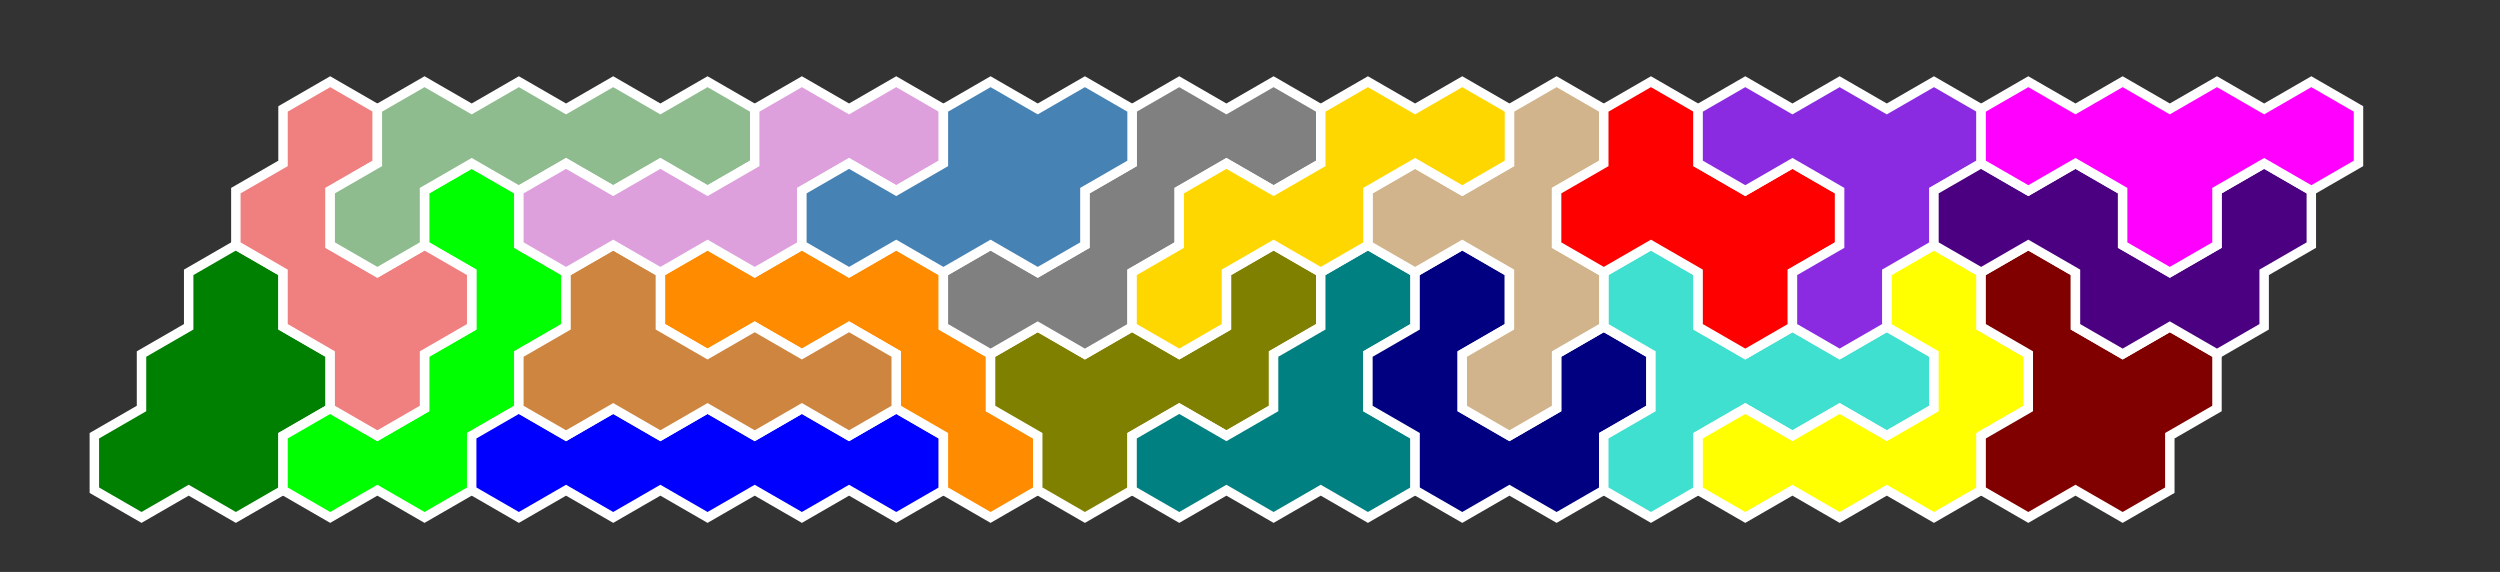 <?xml version="1.0" standalone="no"?>
<!-- Created by Polyform Puzzler (http://puzzler.sourceforge.net/) -->
<svg width="265.0" height="60.622" viewBox="0 0 265.0 60.622"
     xmlns="http://www.w3.org/2000/svg">
<rect x="0" y="0" width="265.0" height="60.622" fill="#333333" stroke="none"/>
<g>
<polygon fill="green" stroke="white" stroke-width="1"
         points="10.000,46.188 10.000,51.962 15.000,54.848 15.000,54.848 20.000,51.962 25.000,54.848 30.000,51.962 30.000,46.188 35.000,43.301 35.000,37.528 30.000,34.641 30.000,28.868 25.000,25.981 20.000,28.868 20.000,34.641 15.000,37.528 15.000,43.301">
<desc>D5</desc>
</polygon>
<polygon fill="lime" stroke="white" stroke-width="1"
         points="30.000,46.188 30.000,51.962 35.000,54.848 35.000,54.848 40.000,51.962 45.000,54.848 50.000,51.962 50.000,46.188 55.000,43.301 55.000,37.528 60.000,34.641 60.000,28.868 55.000,25.981 55.000,20.207 50.000,17.321 45.000,20.207 45.000,25.981 50.000,28.868 50.000,34.641 45.000,37.528 45.000,43.301 40.000,46.188 35.000,43.301">
<desc>C5</desc>
</polygon>
<polygon fill="blue" stroke="white" stroke-width="1"
         points="50.000,46.188 50.000,51.962 55.000,54.848 55.000,54.848 60.000,51.962 65.000,54.848 70.000,51.962 75.000,54.848 80.000,51.962 85.000,54.848 90.000,51.962 95.000,54.848 100.000,51.962 100.000,46.188 95.000,43.301 90.000,46.188 85.000,43.301 80.000,46.188 75.000,43.301 70.000,46.188 65.000,43.301 60.000,46.188 55.000,43.301">
<desc>I5</desc>
</polygon>
<polygon fill="darkorange" stroke="white" stroke-width="1"
         points="100.000,46.188 100.000,51.962 105.000,54.848 105.000,54.848 110.000,51.962 110.000,46.188 105.000,43.301 105.000,37.528 100.000,34.641 100.000,28.868 95.000,25.981 90.000,28.868 85.000,25.981 80.000,28.868 75.000,25.981 70.000,28.868 70.000,34.641 75.000,37.528 80.000,34.641 85.000,37.528 90.000,34.641 95.000,37.528 95.000,43.301">
<desc>L5</desc>
</polygon>
<polygon fill="olive" stroke="white" stroke-width="1"
         points="110.000,46.188 110.000,51.962 115.000,54.848 115.000,54.848 120.000,51.962 120.000,46.188 125.000,43.301 130.000,46.188 135.000,43.301 135.000,37.528 140.000,34.641 140.000,28.868 135.000,25.981 130.000,28.868 130.000,34.641 125.000,37.528 120.000,34.641 115.000,37.528 110.000,34.641 105.000,37.528 105.000,43.301">
<desc>q5</desc>
</polygon>
<polygon fill="teal" stroke="white" stroke-width="1"
         points="120.000,46.188 120.000,51.962 125.000,54.848 125.000,54.848 130.000,51.962 135.000,54.848 140.000,51.962 145.000,54.848 150.000,51.962 150.000,46.188 145.000,43.301 145.000,37.528 150.000,34.641 150.000,28.868 145.000,25.981 140.000,28.868 140.000,34.641 135.000,37.528 135.000,43.301 130.000,46.188 125.000,43.301">
<desc>T5</desc>
</polygon>
<polygon fill="navy" stroke="white" stroke-width="1"
         points="150.000,46.188 150.000,51.962 155.000,54.848 155.000,54.848 160.000,51.962 165.000,54.848 170.000,51.962 170.000,46.188 175.000,43.301 175.000,37.528 170.000,34.641 165.000,37.528 165.000,43.301 160.000,46.188 155.000,43.301 155.000,37.528 160.000,34.641 160.000,28.868 155.000,25.981 150.000,28.868 150.000,34.641 145.000,37.528 145.000,43.301">
<desc>U5</desc>
</polygon>
<polygon fill="turquoise" stroke="white" stroke-width="1"
         points="170.000,46.188 170.000,51.962 175.000,54.848 175.000,54.848 180.000,51.962 180.000,46.188 185.000,43.301 190.000,46.188 195.000,43.301 200.000,46.188 205.000,43.301 205.000,37.528 200.000,34.641 195.000,37.528 190.000,34.641 185.000,37.528 180.000,34.641 180.000,28.868 175.000,25.981 170.000,28.868 170.000,34.641 175.000,37.528 175.000,43.301">
<desc>Y5</desc>
</polygon>
<polygon fill="yellow" stroke="white" stroke-width="1"
         points="180.000,46.188 180.000,51.962 185.000,54.848 185.000,54.848 190.000,51.962 195.000,54.848 200.000,51.962 205.000,54.848 210.000,51.962 210.000,46.188 215.000,43.301 215.000,37.528 210.000,34.641 210.000,28.868 205.000,25.981 200.000,28.868 200.000,34.641 205.000,37.528 205.000,43.301 200.000,46.188 195.000,43.301 190.000,46.188 185.000,43.301">
<desc>r5</desc>
</polygon>
<polygon fill="maroon" stroke="white" stroke-width="1"
         points="210.000,46.188 210.000,51.962 215.000,54.848 215.000,54.848 220.000,51.962 225.000,54.848 230.000,51.962 230.000,46.188 235.000,43.301 235.000,37.528 230.000,34.641 225.000,37.528 220.000,34.641 220.000,28.868 215.000,25.981 210.000,28.868 210.000,34.641 215.000,37.528 215.000,43.301">
<desc>A5</desc>
</polygon>
<polygon fill="lightcoral" stroke="white" stroke-width="1"
         points="35.000,37.528 35.000,43.301 40.000,46.188 40.000,46.188 45.000,43.301 45.000,37.528 50.000,34.641 50.000,28.868 45.000,25.981 40.000,28.868 35.000,25.981 35.000,20.207 40.000,17.321 40.000,11.547 35.000,8.660 30.000,11.547 30.000,17.321 25.000,20.207 25.000,25.981 30.000,28.868 30.000,34.641">
<desc>u5</desc>
</polygon>
<polygon fill="peru" stroke="white" stroke-width="1"
         points="55.000,37.528 55.000,43.301 60.000,46.188 60.000,46.188 65.000,43.301 70.000,46.188 75.000,43.301 80.000,46.188 85.000,43.301 90.000,46.188 95.000,43.301 95.000,37.528 90.000,34.641 85.000,37.528 80.000,34.641 75.000,37.528 70.000,34.641 70.000,28.868 65.000,25.981 60.000,28.868 60.000,34.641">
<desc>P5</desc>
</polygon>
<polygon fill="tan" stroke="white" stroke-width="1"
         points="155.000,37.528 155.000,43.301 160.000,46.188 160.000,46.188 165.000,43.301 165.000,37.528 170.000,34.641 170.000,28.868 165.000,25.981 165.000,20.207 170.000,17.321 170.000,11.547 165.000,8.660 160.000,11.547 160.000,17.321 155.000,20.207 150.000,17.321 145.000,20.207 145.000,25.981 150.000,28.868 155.000,25.981 160.000,28.868 160.000,34.641">
<desc>y5</desc>
</polygon>
<polygon fill="gray" stroke="white" stroke-width="1"
         points="100.000,28.868 100.000,34.641 105.000,37.528 105.000,37.528 110.000,34.641 115.000,37.528 120.000,34.641 120.000,28.868 125.000,25.981 125.000,20.207 130.000,17.321 135.000,20.207 140.000,17.321 140.000,11.547 135.000,8.660 130.000,11.547 125.000,8.660 120.000,11.547 120.000,17.321 115.000,20.207 115.000,25.981 110.000,28.868 105.000,25.981">
<desc>S5</desc>
</polygon>
<polygon fill="gold" stroke="white" stroke-width="1"
         points="120.000,28.868 120.000,34.641 125.000,37.528 125.000,37.528 130.000,34.641 130.000,28.868 135.000,25.981 140.000,28.868 145.000,25.981 145.000,20.207 150.000,17.321 155.000,20.207 160.000,17.321 160.000,11.547 155.000,8.660 150.000,11.547 145.000,8.660 140.000,11.547 140.000,17.321 135.000,20.207 130.000,17.321 125.000,20.207 125.000,25.981">
<desc>W5</desc>
</polygon>
<polygon fill="red" stroke="white" stroke-width="1"
         points="180.000,28.868 180.000,34.641 185.000,37.528 185.000,37.528 190.000,34.641 190.000,28.868 195.000,25.981 195.000,20.207 190.000,17.321 185.000,20.207 180.000,17.321 180.000,11.547 175.000,8.660 170.000,11.547 170.000,17.321 165.000,20.207 165.000,25.981 170.000,28.868 175.000,25.981">
<desc>X5</desc>
</polygon>
<polygon fill="blueviolet" stroke="white" stroke-width="1"
         points="190.000,28.868 190.000,34.641 195.000,37.528 195.000,37.528 200.000,34.641 200.000,28.868 205.000,25.981 205.000,20.207 210.000,17.321 210.000,11.547 205.000,8.660 200.000,11.547 195.000,8.660 190.000,11.547 185.000,8.660 180.000,11.547 180.000,17.321 185.000,20.207 190.000,17.321 195.000,20.207 195.000,25.981">
<desc>V5</desc>
</polygon>
<polygon fill="indigo" stroke="white" stroke-width="1"
         points="220.000,28.868 220.000,34.641 225.000,37.528 225.000,37.528 230.000,34.641 235.000,37.528 240.000,34.641 240.000,28.868 245.000,25.981 245.000,20.207 240.000,17.321 235.000,20.207 235.000,25.981 230.000,28.868 225.000,25.981 225.000,20.207 220.000,17.321 215.000,20.207 210.000,17.321 205.000,20.207 205.000,25.981 210.000,28.868 215.000,25.981">
<desc>G5</desc>
</polygon>
<polygon fill="darkseagreen" stroke="white" stroke-width="1"
         points="35.000,20.207 35.000,25.981 40.000,28.868 40.000,28.868 45.000,25.981 45.000,20.207 50.000,17.321 55.000,20.207 60.000,17.321 65.000,20.207 70.000,17.321 75.000,20.207 80.000,17.321 80.000,11.547 75.000,8.660 70.000,11.547 65.000,8.660 60.000,11.547 55.000,8.660 50.000,11.547 45.000,8.660 40.000,11.547 40.000,17.321">
<desc>J5</desc>
</polygon>
<polygon fill="plum" stroke="white" stroke-width="1"
         points="55.000,20.207 55.000,25.981 60.000,28.868 60.000,28.868 65.000,25.981 70.000,28.868 75.000,25.981 80.000,28.868 85.000,25.981 85.000,20.207 90.000,17.321 95.000,20.207 100.000,17.321 100.000,11.547 95.000,8.660 90.000,11.547 85.000,8.660 80.000,11.547 80.000,17.321 75.000,20.207 70.000,17.321 65.000,20.207 60.000,17.321">
<desc>N5</desc>
</polygon>
<polygon fill="steelblue" stroke="white" stroke-width="1"
         points="85.000,20.207 85.000,25.981 90.000,28.868 90.000,28.868 95.000,25.981 100.000,28.868 105.000,25.981 110.000,28.868 115.000,25.981 115.000,20.207 120.000,17.321 120.000,11.547 115.000,8.660 110.000,11.547 105.000,8.660 100.000,11.547 100.000,17.321 95.000,20.207 90.000,17.321">
<desc>p5</desc>
</polygon>
<polygon fill="magenta" stroke="white" stroke-width="1"
         points="225.000,20.207 225.000,25.981 230.000,28.868 230.000,28.868 235.000,25.981 235.000,20.207 240.000,17.321 245.000,20.207 250.000,17.321 250.000,11.547 245.000,8.660 240.000,11.547 235.000,8.660 230.000,11.547 225.000,8.660 220.000,11.547 215.000,8.660 210.000,11.547 210.000,17.321 215.000,20.207 220.000,17.321">
<desc>E5</desc>
</polygon>
</g>
</svg>
